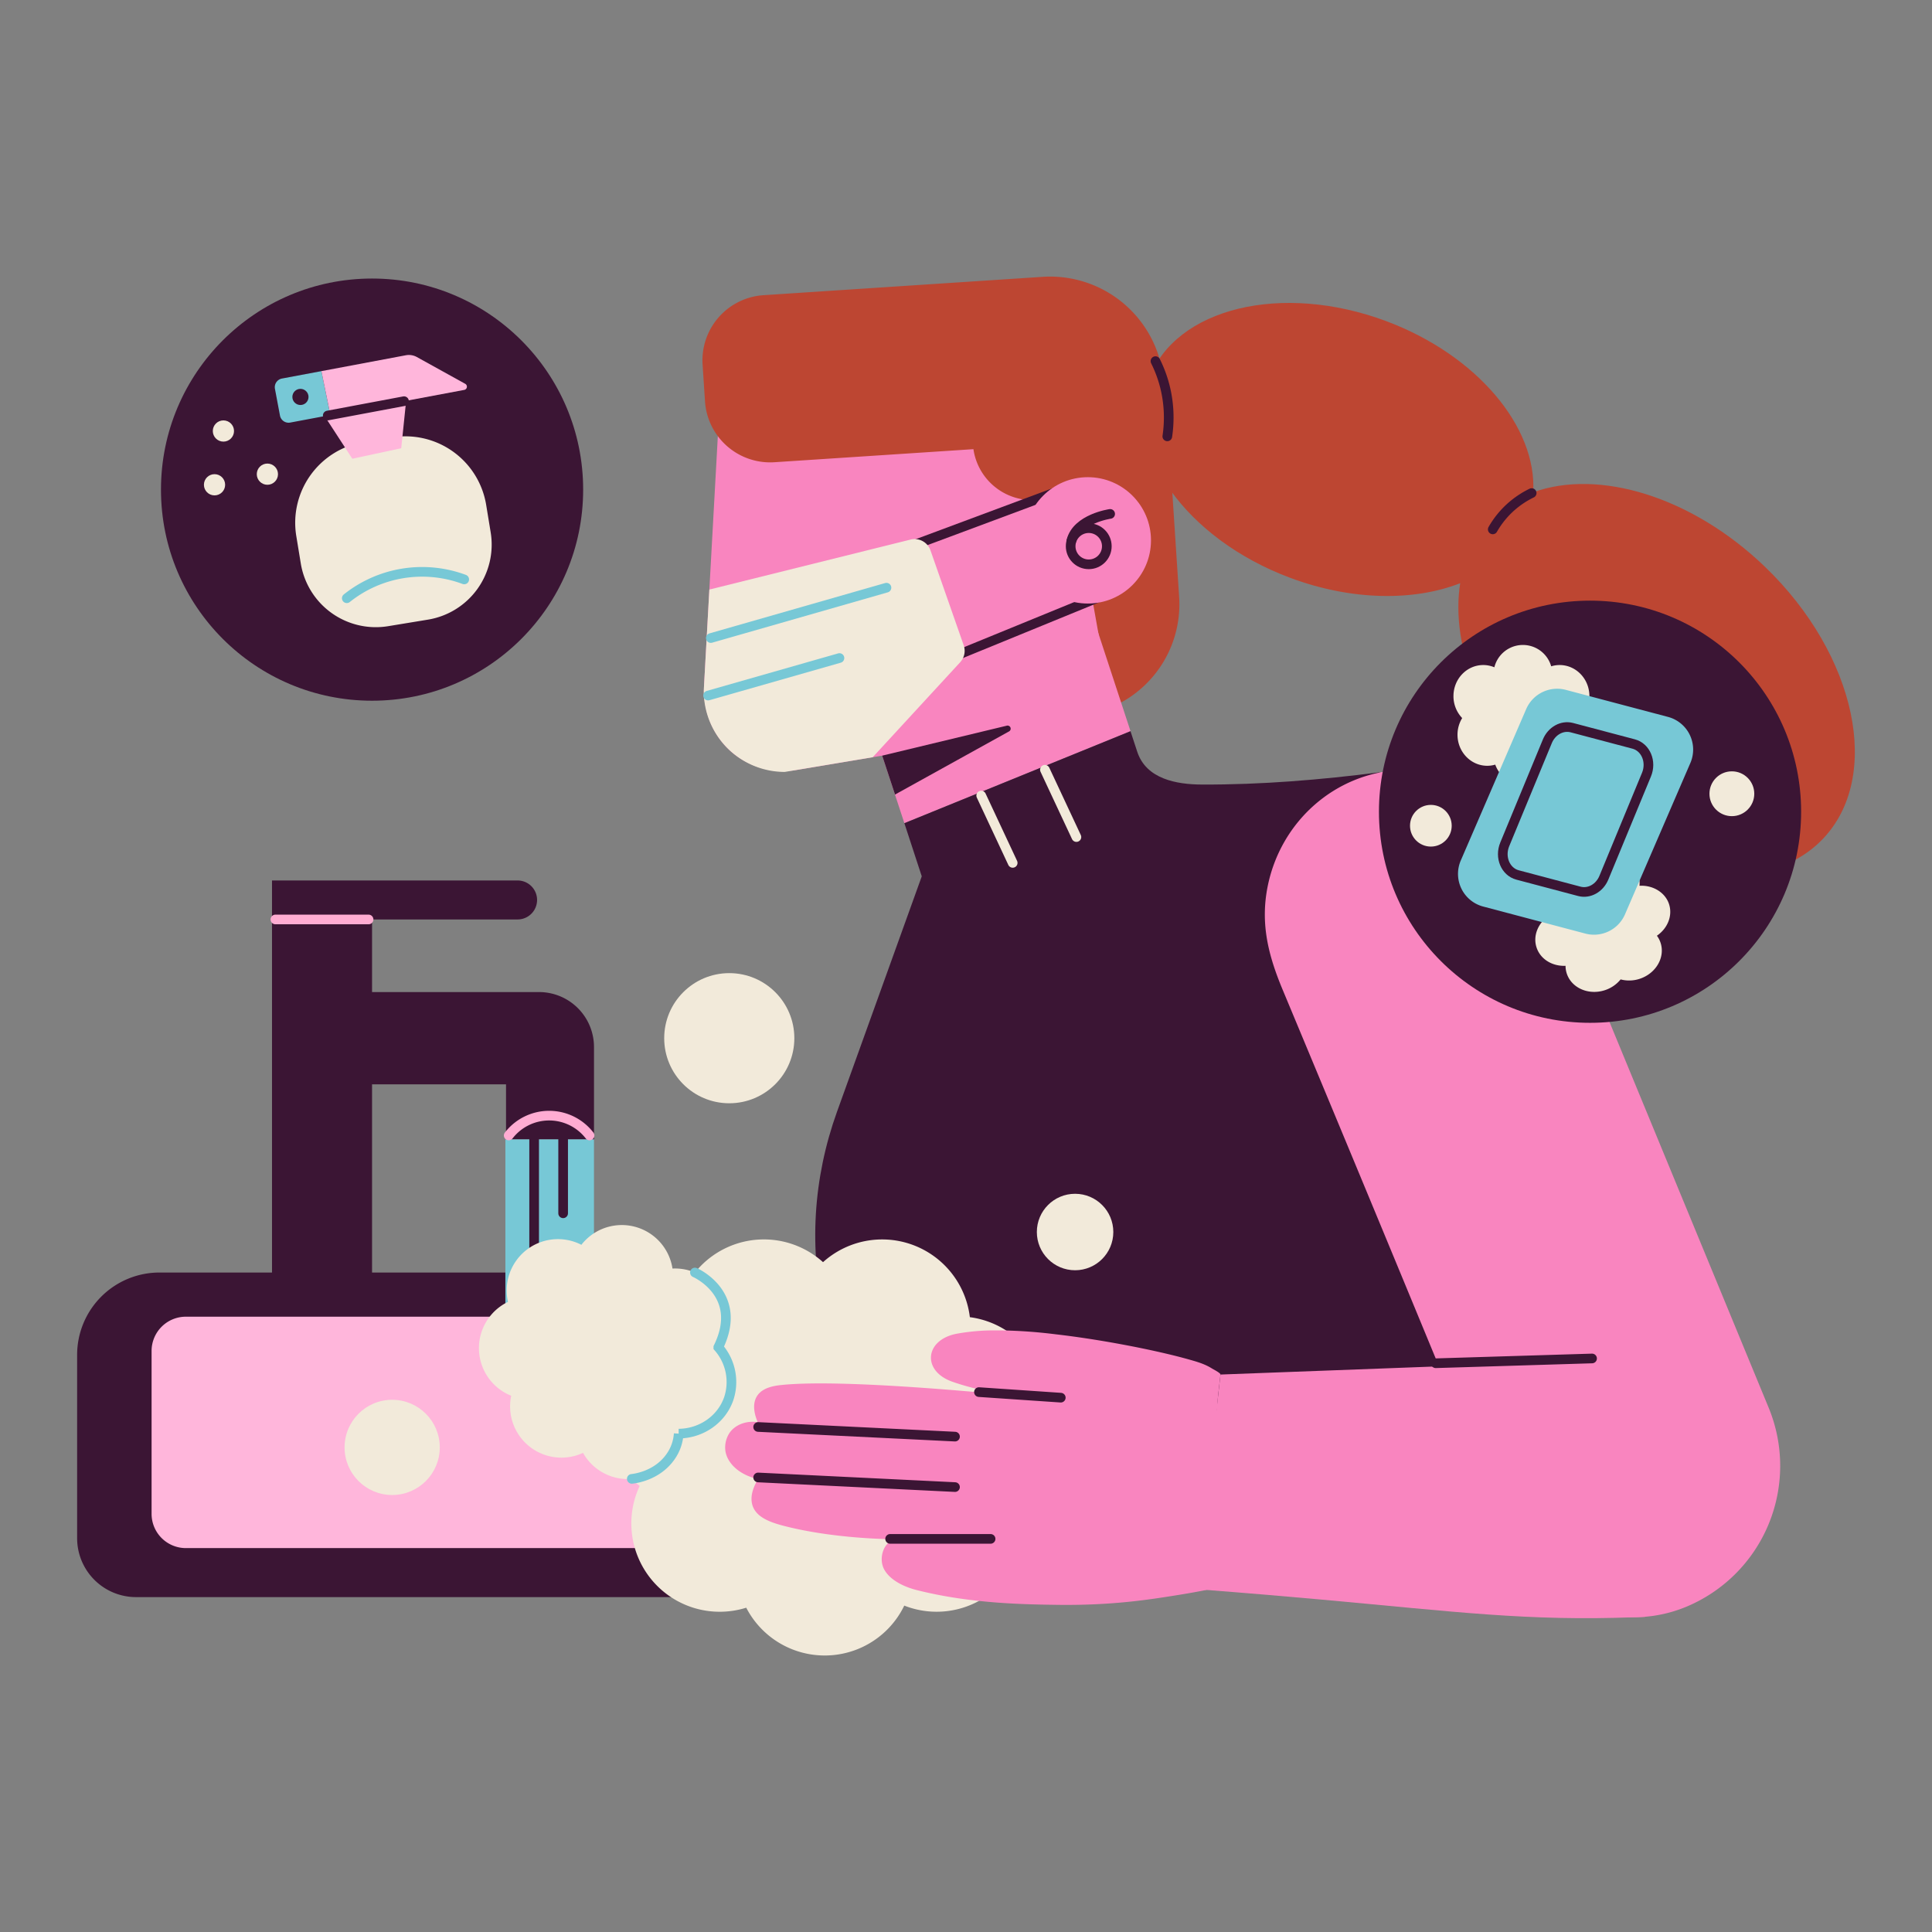 <svg id="Illustrations" xmlns="http://www.w3.org/2000/svg" viewBox="0 0 1000 1000"><rect x="0" y="0" width="1000" height="1000" fill="#808080" stroke="none"/><defs><style>.cls-1{fill:#bd4632;}.cls-2{fill:#f985bf;}.cls-10,.cls-3,.cls-8,.cls-9{fill:none;stroke-linecap:round;stroke-miterlimit:10;stroke-width:5px;}.cls-3{stroke:#3b1534;}.cls-4{fill:#f2eada;}.cls-5{fill:#3b1534;}.cls-6{fill:#ffb6db;}.cls-7{fill:#77c8d6;}.cls-8{stroke:#77c8d6;}.cls-9{stroke:#f2eada;}.cls-10{stroke:#ffacd2;}</style></defs><path class="cls-1" d="M556.36,370.58l-32.9,2.16L511.62,192.61l90.7-6,8,122.33A57.93,57.93,0,0,1,556.36,370.58Z"/><path class="cls-1" d="M913.58,293.4c-38-36.56-86.3-50.86-120-38.58,2-33.63-28.94-71-76.16-88.63-54.09-20.17-109-6.78-122.72,29.91s19.06,82.8,73.15,103c31.89,11.89,64.08,12.11,87.94,2.77-5.21,33,11.26,75.09,45.55,108.1,47.43,45.67,111,56.6,142,24.42S961,339.07,913.58,293.4Z"/><path class="cls-2" d="M546.83,206.32l-174.59,7-5.08,91.86q-1.35,24.52-2.71,49A45.07,45.07,0,0,0,367.32,373,41,41,0,0,0,378,388.65c.41.37.82.73,1.24,1.08a41.29,41.29,0,0,0,33.37,8.75l39.12-6.54,124.53-20.83Z"/><path class="cls-1" d="M604.2,225.86l-1.81-27.57a59,59,0,0,0-62.72-55l-144.5,9.5a33.81,33.81,0,0,0-31.51,35.95l1.25,19a33.79,33.79,0,0,0,35.94,31.51l103-6.76A30.77,30.77,0,0,0,537.4,258.7l58.87-6-2.66-26.16Z"/><line class="cls-3" x1="471.36" y1="282.73" x2="556.62" y2="250.96"/><polygon class="cls-2" points="564.16 314.5 444.38 353.82 468.1 426.08 585.16 378.47 564.16 314.5"/><line class="cls-3" x1="495.43" y1="339.13" x2="570.69" y2="308.33"/><circle class="cls-2" cx="563.05" cy="279.69" r="32.7"/><path class="cls-4" d="M471.31,279.28,367.16,305.16l-2.9,52.46a41.94,41.94,0,0,0,41.94,41.93l45.52-7.61L497,342.76a8.7,8.7,0,0,0,1.81-8.77L481.6,284.84A8.69,8.69,0,0,0,471.31,279.28Z"/><path class="cls-5" d="M714.1,399.74c-30.46,3.9-61.26,6.46-92,6.34-13-.05-28.81-2.79-33.47-17h0l-3.49-10.62L468.1,426.08l9,27.51L433.21,575.51c-12.3,34.15-14.76,71.22-6.12,106.48,5.87,23.92,17.16,48.8,38.28,67.18l329-8.08Z"/><circle class="cls-5" cx="192.58" cy="253.43" r="109.26"/><path class="cls-5" d="M192.57,658.66V561.25h69.35v28.5h45.53V541.94A28.45,28.45,0,0,0,279,513.49H192.57V475.91H267.9a10.09,10.09,0,1,0,0-20.18H140.79V658.66H82.53a42.62,42.62,0,0,0-42.61,42.62v94.88a30.5,30.5,0,0,0,30.49,30.5H506.55v-168Z"/><path class="cls-6" d="M344.16,801.29H96.2a17.74,17.74,0,0,1-17.74-17.74V699.26A17.74,17.74,0,0,1,96.2,681.52h248Z"/><rect class="cls-7" x="261.58" y="589.75" width="45.86" height="110.08"/><circle class="cls-4" cx="377.47" cy="537.37" r="33.68"/><circle class="cls-4" cx="556.46" cy="637.69" r="19.79"/><circle class="cls-4" cx="202.99" cy="749.17" r="24.64"/><circle class="cls-4" cx="115.64" cy="223.09" r="5.49"/><circle class="cls-4" cx="111.04" cy="250.92" r="5.49"/><path class="cls-7" d="M145.94,195.93a4.56,4.56,0,0,0-3.63,5.32l2.6,13.83a4.55,4.55,0,0,0,5.31,3.64l20.77-3.9-4.63-22.72Z"/><circle class="cls-4" cx="138.4" cy="245.43" r="5.49"/><line class="cls-3" x1="276.47" y1="589.75" x2="276.47" y2="652.24"/><line class="cls-3" x1="291.48" y1="565.52" x2="291.48" y2="628"/><circle class="cls-5" cx="155.51" cy="205.45" r="4.18"/><path class="cls-4" d="M221.52,320.72l-20.62,3.39a39.35,39.35,0,0,1-45.21-32.45l-2.33-14.2a42.34,42.34,0,0,1,34.92-48.65L203,226.4a42.34,42.34,0,0,1,48.64,34.92l2.33,14.2A39.35,39.35,0,0,1,221.52,320.72Z"/><path class="cls-8" d="M179.5,309.64a62.49,62.49,0,0,1,60.78-9.73"/><polygon class="cls-6" points="207.68 232 182.36 237.44 168.01 215.37 210.22 207.42 207.68 232"/><path class="cls-6" d="M240.76,198.64l-25-13.84a8.53,8.53,0,0,0-5.69-.92l-43.72,8.22L171,214.82l69.26-13A1.7,1.7,0,0,0,240.76,198.64Z"/><path class="cls-4" d="M541.77,727.1A45.73,45.73,0,0,0,502,681.77a45.72,45.72,0,0,0-76-28.48,45.72,45.72,0,0,0-76.34,34c0,.33,0,.66,0,1a45.71,45.71,0,0,0-18.56,80.83,45.72,45.72,0,0,0,41.4,65.12,45.92,45.92,0,0,0,13.75-2.1,45.73,45.73,0,0,0,81.8-1.08,45.72,45.72,0,0,0,55.24-67.2A45.67,45.67,0,0,0,541.77,727.1Z"/><path class="cls-4" d="M373.06,732.32a26.54,26.54,0,0,0-1.25-35,26.54,26.54,0,0,0-23.73-40.72,26.54,26.54,0,0,0-46.8-12.75l-.35.46a26.54,26.54,0,0,0-38,29.54,26.56,26.56,0,0,0,1.67,48.59A26.55,26.55,0,0,0,301.77,752a26.54,26.54,0,0,0,49.52-10A26.49,26.49,0,0,0,373.06,732.32Z"/><path class="cls-2" d="M915.46,728.63,799.88,448.52l0,0a75.43,75.43,0,0,0-74.28-50.05c-34.63,1.45-62.85,26.81-69.51,60.58-3.79,19.24.45,35.61,7.82,53.27q52.83,126.57,105,253.4l11.39,27.62a70.71,70.71,0,0,0,92.34,38.39A79,79,0,0,0,915.46,728.63Z"/><circle class="cls-5" cx="823" cy="420.15" r="109.26"/><path class="cls-2" d="M851.52,836.87c-1.15,0-3,.13-5.27.21-55.86,2.1-92.57-2.83-162.43-9.15-14.52-1.31-36.83-3.26-64.48-5.37q6.18-55.54,12.37-111.1l123-4.61c62.42,0,109.72,56.33,98.92,117.81Z"/><path class="cls-2" d="M631.71,711.46c.06-.83-3.72-2.7-4.38-3.12-3.81-2.41-8-3.57-12.27-4.77-3.58-1-7.18-1.92-10.8-2.77-9.09-2.16-18.25-4-27.44-5.65-10.14-1.81-20.33-3.36-30.56-4.54a257.77,257.77,0,0,0-28-2c-1.06,0-2.12,0-3.17,0l-1.9,0A108.92,108.92,0,0,0,495,690.37c-16.38,3.25-17.91,19.27-2,24.83,19.83,6.94,39.89,7.68,39.89,7.77a14.55,14.55,0,0,1-2.8-.09c-6.67-.62-91.85-9.53-125.64-6-3.52.37-9.9,1.23-12.71,5.87s-.74,10.51.43,13.33c-6-.81-11.57,1.31-14.57,5.58a13.78,13.78,0,0,0-2.18,9c.84,6.89,7.64,12.92,17,14.91-1.67,2.68-4.77,8.5-2.81,14,2.09,5.81,8.9,8.38,16.48,10.32,30.79,7.86,65.06,6.66,58.23,6.91s-9.91,9.7-6.62,15.62,11.08,9.16,16.72,10.58c27.54,7,55.26,7.45,73.27,7.67,28.34.35,47.54-2.76,62.59-5.18,5.84-.94,10.72-1.85,14.23-2.55,1.54-27.65,5.37-95.61,6-100.82.28-2.46.78-6.9.78-6.9Z"/><line class="cls-3" x1="460.73" y1="796.52" x2="512.73" y2="796.52"/><line class="cls-3" x1="392.42" y1="764.73" x2="494.31" y2="769.71"/><line class="cls-3" x1="392.42" y1="738.6" x2="494.31" y2="743.59"/><circle class="cls-4" cx="740.61" cy="427.4" r="10.79"/><circle class="cls-4" cx="896.41" cy="410.84" r="11.6"/><path class="cls-4" d="M822.67,360.3c0-8.88-6.9-16.08-15.41-16.08a15.06,15.06,0,0,0-4.37.66,15.22,15.22,0,0,0-29.41.51,14.78,14.78,0,0,0-5.76-1.17c-8.51,0-15.41,7.2-15.41,16.08a16.42,16.42,0,0,0,4.51,11.37,16.5,16.5,0,0,0-2.42,8.62c0,8.88,6.9,16.08,15.41,16.08a14.83,14.83,0,0,0,4.13-.6,15.2,15.2,0,0,0,29-1.12,14.84,14.84,0,0,0,4.29.64c8.51,0,15.41-7.2,15.41-16.08a16.4,16.4,0,0,0-3-9.45A16.45,16.45,0,0,0,822.67,360.3Z"/><path class="cls-4" d="M848.71,506.63c8.43-2.77,13.27-11.12,10.8-18.64a12.73,12.73,0,0,0-1.9-3.66c5.52-3.79,8.25-10.35,6.27-16.39s-8.4-9.89-15.29-9.46A12.77,12.77,0,0,0,848,453c-2.47-7.52-11.31-11.37-19.75-8.6a17.08,17.08,0,0,0-9.49,7.53,17.44,17.44,0,0,0-8.9.55c-8.43,2.77-13.27,11.12-10.8,18.64a12.63,12.63,0,0,0,1.77,3.47c-5,3.85-7.4,10.08-5.51,15.83,2,6.11,8.22,9.8,15,9.48a12.87,12.87,0,0,0,.64,4c2.47,7.52,11.31,11.38,19.75,8.61a17.41,17.41,0,0,0,8.12-5.57A17.4,17.4,0,0,0,848.71,506.63Z"/><line class="cls-3" x1="824.05" y1="703.14" x2="743.12" y2="705.61"/><line class="cls-8" x1="367.91" y1="330.25" x2="458.83" y2="304.19"/><line class="cls-8" x1="366.51" y1="360.02" x2="434.5" y2="340.6"/><circle class="cls-3" cx="563.53" cy="282.73" r="9.36"/><path class="cls-3" d="M574.61,266s-17.22,2.44-20.05,13.87"/><path class="cls-7" d="M820.59,483.22l-52.92-14a17.48,17.48,0,0,1-11.58-23.82l33.84-78.33a17.48,17.48,0,0,1,20.51-10l52.92,14a17.49,17.49,0,0,1,11.58,23.83L841.1,473.25A17.48,17.48,0,0,1,820.59,483.22Z"/><path class="cls-3" d="M817.48,461.36l-32-8.48c-6.25-1.66-9.39-9.15-6.63-15.83l22.05-53.35c2.23-5.4,7.63-8.41,12.69-7.07l32,8.47c6.25,1.66,9.4,9.16,6.63,15.84l-22.05,53.34C827.94,459.69,822.54,462.7,817.48,461.36Z"/><line class="cls-3" x1="209.12" y1="207.65" x2="169.64" y2="215.07"/><line class="cls-9" x1="524.17" y1="446.63" x2="507.87" y2="411.79"/><line class="cls-9" x1="557.15" y1="433.26" x2="540.85" y2="398.42"/><path class="cls-5" d="M456.62,391.12,521,375.64a1.61,1.61,0,0,1,1.16,3l-58.9,32.62Z"/><path class="cls-3" d="M792.79,255.21a47.41,47.41,0,0,0-10.54,7,46.79,46.79,0,0,0-9.6,11.79"/><path class="cls-3" d="M598.07,186.93a65,65,0,0,1,5.28,14.83,65.78,65.78,0,0,1,.85,24.1"/><path class="cls-10" d="M263.31,587.71l.36-.43a26.44,26.44,0,0,1,41.48.43h0"/><line class="cls-10" x1="190.77" y1="475.91" x2="142.54" y2="475.91"/><path class="cls-8" d="M359.7,658.66s25.58,11.09,12.11,38.68a27.29,27.29,0,0,1,5.35,26.71c-3.72,10.61-14.1,17.89-25.87,18a23.13,23.13,0,0,1-4.27,12c-6.85,9.72-18.08,11.21-20,11.41"/><line class="cls-3" x1="506.7" y1="720.55" x2="549.06" y2="723.43"/></svg>